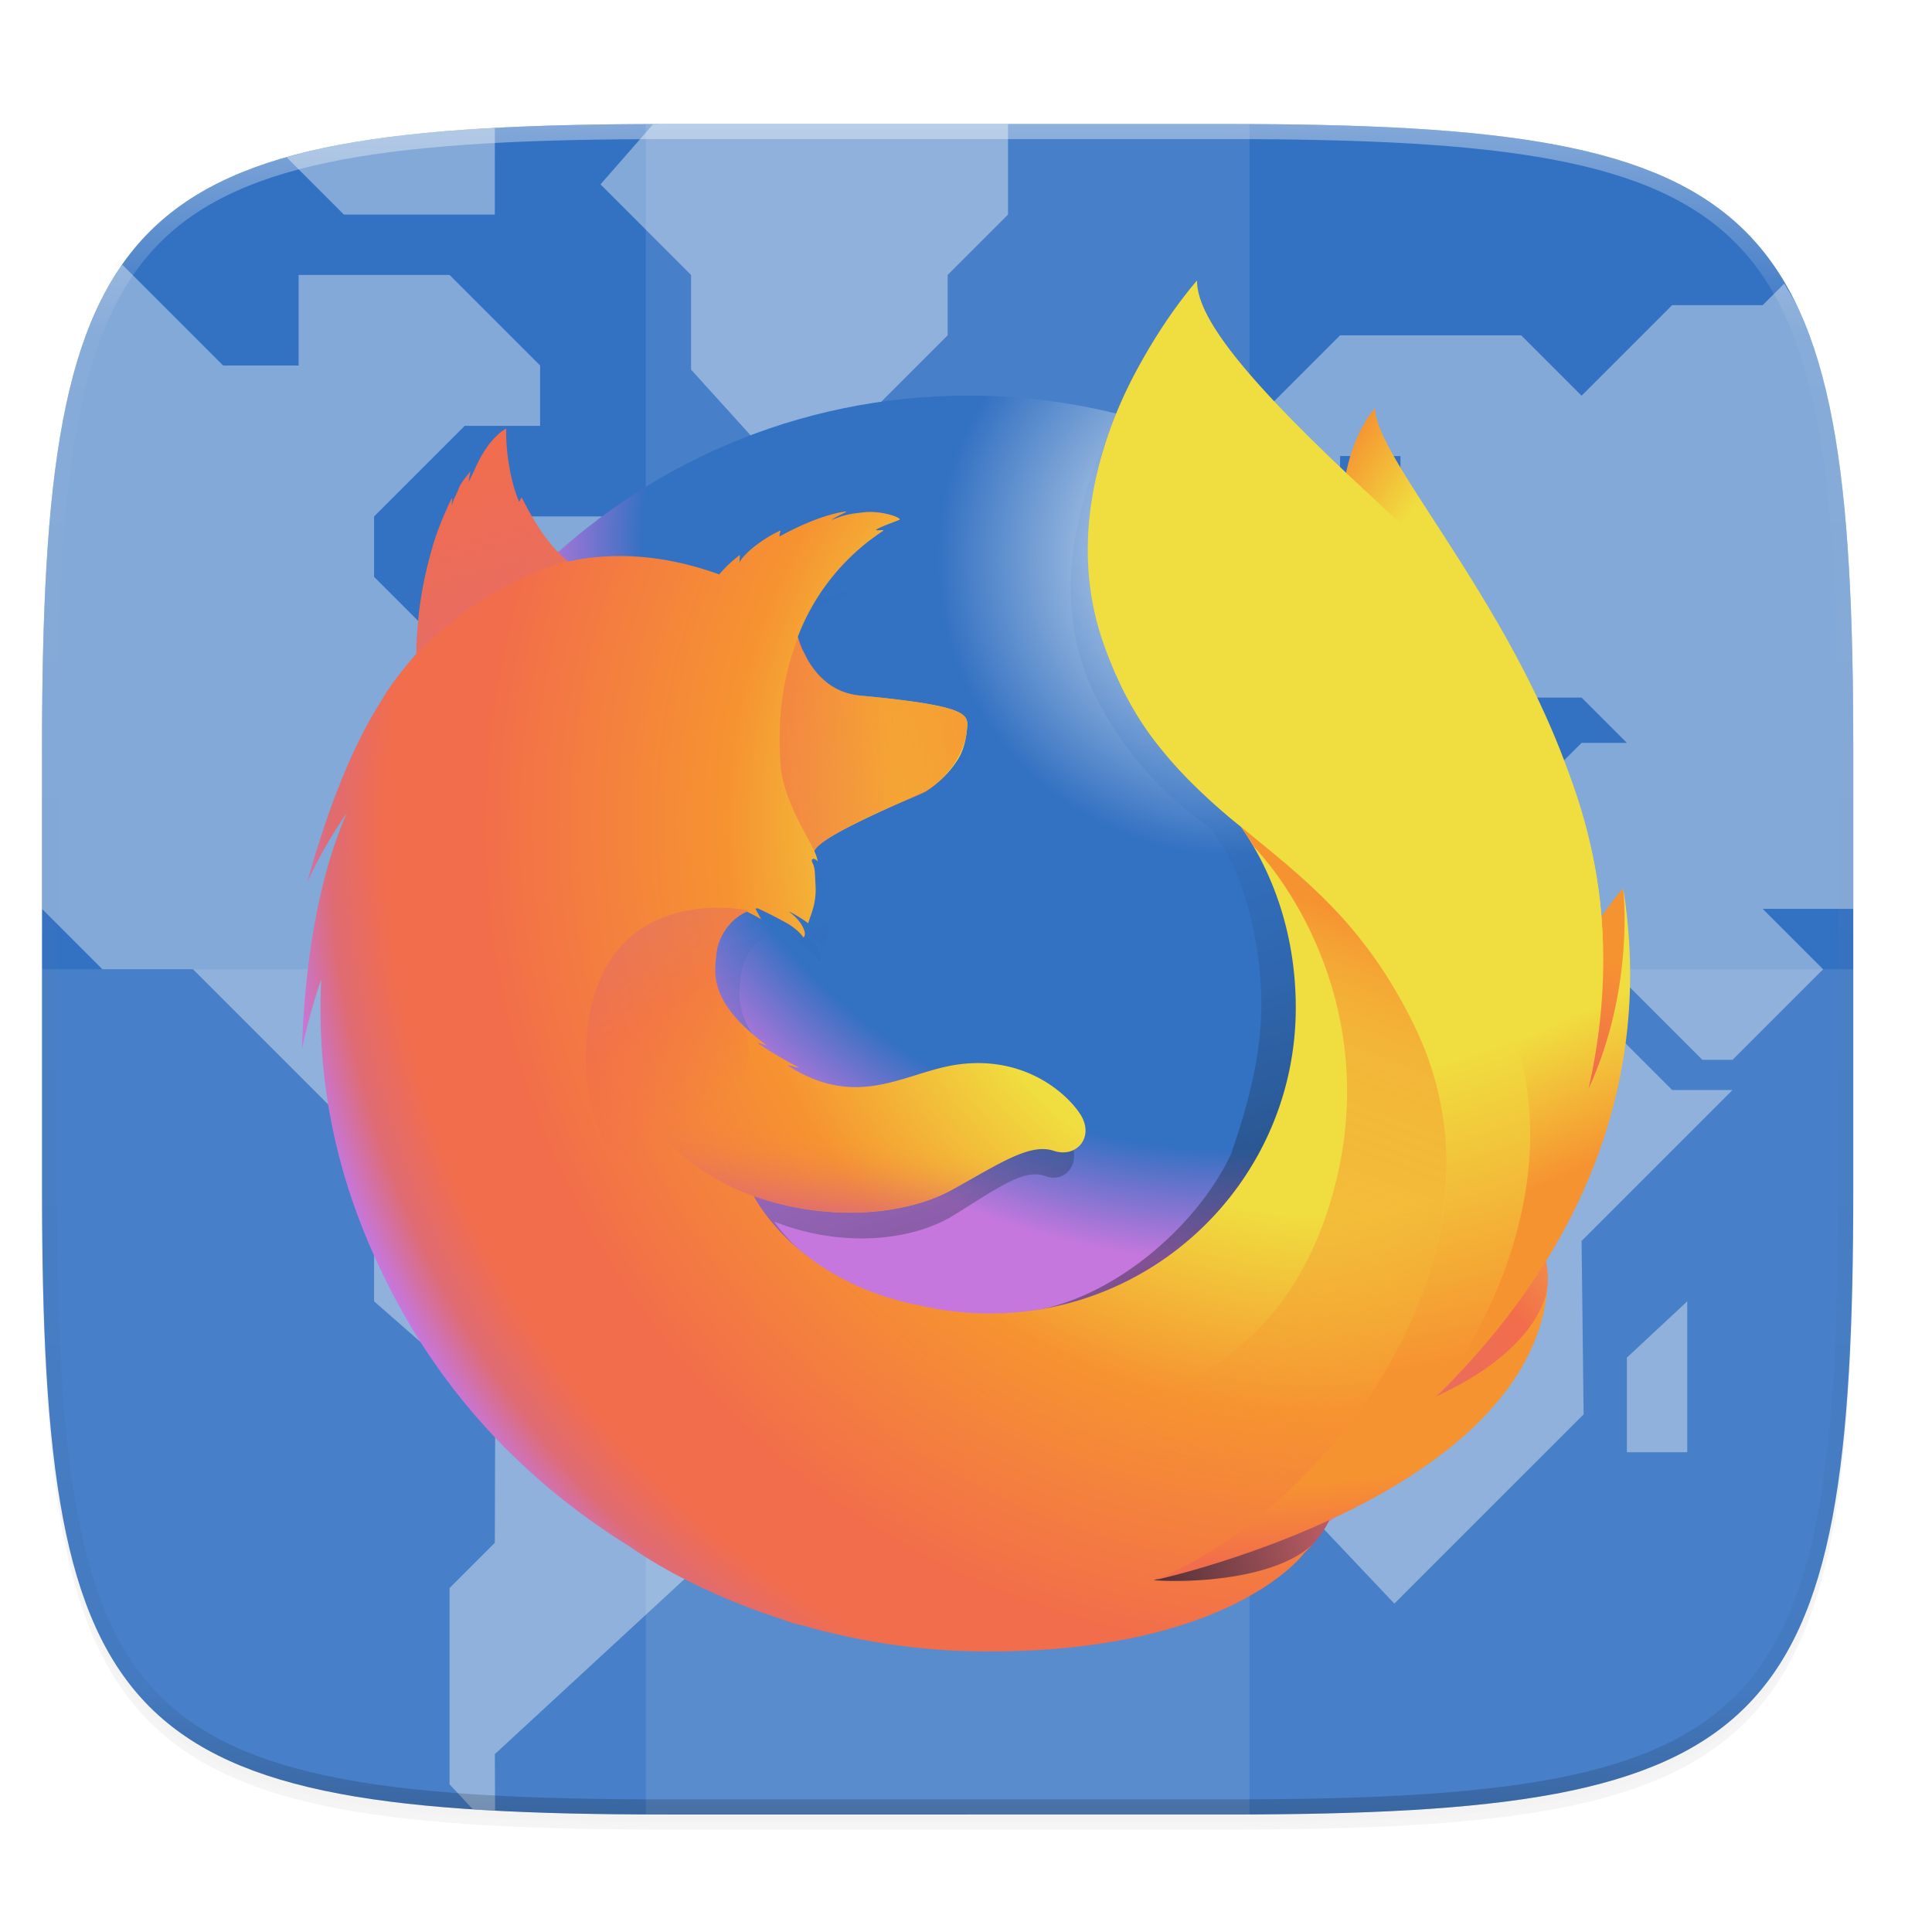 <svg xmlns="http://www.w3.org/2000/svg" xmlns:xlink="http://www.w3.org/1999/xlink" width="256" height="256" version="1.0" enable-background="new">
    <defs>
        <linearGradient id="i">
            <stop offset="0" stop-color="#3371C2"/>
            <stop offset="1" stop-color="#3371C2"/>
        </linearGradient>
        <filter id="j" x="-.023" width="1.046" y="-.025" height="1.05" color-interpolation-filters="sRGB">
            <feGaussianBlur stdDeviation="2.32"/>
        </filter>
        <filter id="k" x="-.012" width="1.023" y="-.012" height="1.025" color-interpolation-filters="sRGB">
            <feGaussianBlur stdDeviation="1.16"/>
        </filter>
        <linearGradient xlink:href="#a" id="B" x1="296" y1="-212" x2="296" y2="236" gradientUnits="userSpaceOnUse"/>
        <linearGradient id="a">
            <stop offset="0" stop-color="#FBFCFB"/>
            <stop offset=".125" stop-color="#FBFCFB" stop-opacity=".098"/>
            <stop offset=".925" stop-opacity=".098"/>
            <stop offset="1" stop-opacity=".498"/>
        </linearGradient>
        <clipPath clipPathUnits="userSpaceOnUse" id="A">
            <path d="M361.938-212C507.235-212 528-191.287 528-46.125v116.25C528 215.286 507.235 236 361.937 236H214.063C68.766 236 48 215.286 48 70.125v-116.25C48-191.287 68.765-212 214.063-212z" fill="#C677DD" stroke-width="2" stroke-linecap="round" stroke-linejoin="round" enable-background="new"/>
        </clipPath>
        <radialGradient id="m" cx="-14480.522" cy="-8329.079" fx="-14509.281" r="450.875" gradientTransform="matrix(.141 .006 -.009 .207 2167.785 1939.65)" gradientUnits="userSpaceOnUse">
            <stop offset=".045" stop-color="#F0DD3F"/>
            <stop offset=".12" stop-color="#F0DD3F"/>
            <stop offset=".254" stop-color="#F0DD3F"/>
            <stop offset=".429" stop-color="#F69331"/>
            <stop offset=".769" stop-color="#F26D4B"/>
            <stop offset=".872" stop-color="#DF6B73"/>
            <stop offset=".953" stop-color="#DF6B73"/>
            <stop offset="1" stop-color="#DF6B73"/>
        </radialGradient>
        <radialGradient id="n" cx="-7529.669" cy="-7921.608" r="791.229" gradientTransform="matrix(.226 0 0 .226 1865.223 1908.267)" gradientUnits="userSpaceOnUse">
            <stop offset="0" stop-color="#FBFCFB"/>
            <stop offset=".22" stop-color="#3371C2"/>
            <stop offset=".261" stop-color="#3371C2"/>
            <stop offset=".33" stop-color="#3371C2"/>
            <stop offset=".333" stop-color="#3371C2"/>
            <stop offset=".438" stop-color="#3371C2"/>
            <stop offset=".522" stop-color="#C677DD"/>
            <stop offset=".566" stop-color="#C677DD"/>
        </radialGradient>
        <linearGradient xlink:href="#b" id="o" gradientUnits="userSpaceOnUse" x1="575.669" y1="731.188" x2="384.231" y2="104.96" gradientTransform="matrix(.185 0 0 .185 33.539 80.803)"/>
        <linearGradient id="b" x1="575.669" y1="731.188" x2="384.231" y2="104.96" gradientUnits="userSpaceOnUse">
            <stop offset="0" stop-color="#16181D" stop-opacity=".4"/>
            <stop offset=".485" stop-color="#3371C2" stop-opacity=".173"/>
            <stop offset="1" stop-color="#3371C2" stop-opacity="0"/>
        </linearGradient>
        <radialGradient id="p" cx="-8260.94" cy="-6516.556" r="266.886" gradientTransform="rotate(5.759 -17440.146 20144.236) scale(.226)" gradientUnits="userSpaceOnUse">
            <stop offset=".003" stop-color="#F0DD3F"/>
            <stop offset=".497" stop-color="#F26D4B"/>
            <stop offset="1" stop-color="#DF6B73"/>
        </radialGradient>
        <radialGradient id="q" cx="-8285.087" cy="-6772.468" r="445.678" gradientTransform="rotate(5.759 -17440.146 20144.236) scale(.226)" gradientUnits="userSpaceOnUse">
            <stop offset=".003" stop-color="#F0DD3F"/>
            <stop offset=".157" stop-color="#F69331"/>
            <stop offset=".316" stop-color="#F69331"/>
            <stop offset=".472" stop-color="#F26D4B"/>
            <stop offset=".621" stop-color="#F26D4B"/>
            <stop offset=".762" stop-color="#F26D4B"/>
            <stop offset=".892" stop-color="#F26D4B"/>
            <stop offset="1" stop-color="#F26D4B"/>
        </radialGradient>
        <radialGradient id="r" cx="-8222.051" cy="-6359.332" r="408.958" gradientTransform="rotate(5.759 -17440.146 20144.236) scale(.226)" gradientUnits="userSpaceOnUse">
            <stop offset=".003" stop-color="#F26D4B"/>
            <stop offset=".497" stop-color="#DF6B73"/>
            <stop offset=".986" stop-color="#16181D"/>
        </radialGradient>
        <radialGradient id="s" cx="750.189" cy="396.041" fx="778.167" fy="382.212" r="782.18" gradientUnits="userSpaceOnUse" gradientTransform="matrix(.185 0 0 .185 33.539 80.803)">
            <stop offset=".156" stop-color="#F0DD3F"/>
            <stop offset=".231" stop-color="#F0DD3F"/>
            <stop offset=".365" stop-color="#F0DD3F"/>
            <stop offset=".541" stop-color="#F69331"/>
            <stop offset=".763" stop-color="#F26D4B"/>
            <stop offset=".796" stop-color="#F26D4B"/>
            <stop offset=".841" stop-color="#F26D4B"/>
            <stop offset=".893" stop-color="#DF6B73"/>
            <stop offset=".935" stop-color="#C677DD"/>
        </radialGradient>
        <radialGradient id="t" cx="691.339" cy="3.289" r="923.615" gradientUnits="userSpaceOnUse" gradientTransform="matrix(.185 0 0 .185 33.539 80.803)">
            <stop offset=".279" stop-color="#F0DD3F"/>
            <stop offset=".402" stop-color="#F0DD3F"/>
            <stop offset=".63" stop-color="#F0DD3F"/>
            <stop offset=".856" stop-color="#F69331"/>
            <stop offset=".933" stop-color="#F69331"/>
            <stop offset=".994" stop-color="#F26D4B"/>
        </radialGradient>
        <linearGradient xlink:href="#c" id="u" gradientUnits="userSpaceOnUse" gradientTransform="rotate(5.759 -17440.146 20144.236) scale(.226)" x1="-8944.65" y1="-6677.742" x2="-8660.289" y2="-6750.226"/>
        <linearGradient id="c" x1="-8944.65" y1="-6677.742" x2="-8660.289" y2="-6750.226" gradientTransform="rotate(5.67 -90364.99 106952.151) scale(1.225)" gradientUnits="userSpaceOnUse">
            <stop offset="0" stop-color="#DF6B73" stop-opacity=".5"/>
            <stop offset=".474" stop-color="#F26D4B" stop-opacity=".5"/>
            <stop offset=".486" stop-color="#F26D4B" stop-opacity=".513"/>
            <stop offset=".675" stop-color="#F69331" stop-opacity=".72"/>
            <stop offset=".829" stop-color="#F69331" stop-opacity=".871"/>
            <stop offset=".942" stop-color="#F0DD3F" stop-opacity=".964"/>
            <stop offset="1" stop-color="#F0DD3F"/>
        </linearGradient>
        <linearGradient xlink:href="#d" id="v" gradientUnits="userSpaceOnUse" gradientTransform="rotate(5.735 -3224.886 176.134) scale(.185)" x1="245.347" y1="-1082.012" x2="190.775" y2="-1221.859"/>
        <linearGradient id="d" x1="245.347" y1="-1082.012" x2="190.775" y2="-1221.859" gradientTransform="rotate(5.73 -13193.275 -1077.296)" gradientUnits="userSpaceOnUse">
            <stop offset="0" stop-color="#DF6B73" stop-opacity=".6"/>
            <stop offset="1" stop-color="#DF6B73" stop-opacity="0"/>
        </linearGradient>
        <linearGradient xlink:href="#e" id="w" gradientUnits="userSpaceOnUse" gradientTransform="rotate(5.735 -307.247 914.637) scale(.185)" x1="22.04" y1="718.827" x2="116.148" y2="825.714"/>
        <linearGradient id="e" x1="22.04" y1="718.827" x2="116.148" y2="825.714" gradientTransform="rotate(5.73 2610.902 2923.845)" gradientUnits="userSpaceOnUse">
            <stop offset=".005" stop-color="#DF6B73" stop-opacity=".5"/>
            <stop offset=".484" stop-color="#F26D4B" stop-opacity=".5"/>
            <stop offset="1" stop-color="#F26D4B" stop-opacity="0"/>
        </linearGradient>
        <linearGradient xlink:href="#f" id="x" gradientUnits="userSpaceOnUse" gradientTransform="rotate(5.735 -307.247 914.637) scale(.185)" x1="200.104" y1="904.616" x2="200.171" y2="829.835"/>
        <linearGradient id="f" x1="200.104" y1="904.616" x2="200.171" y2="829.835" gradientTransform="rotate(5.73 2610.902 2923.845)" gradientUnits="userSpaceOnUse">
            <stop offset="0" stop-color="#DF6B73"/>
            <stop offset=".083" stop-color="#DF6B73" stop-opacity=".81"/>
            <stop offset=".206" stop-color="#DF6B73" stop-opacity=".565"/>
            <stop offset=".328" stop-color="#DF6B73" stop-opacity=".362"/>
            <stop offset=".447" stop-color="#DF6B73" stop-opacity=".204"/>
            <stop offset=".562" stop-color="#DF6B73" stop-opacity=".091"/>
            <stop offset=".673" stop-color="#DF6B73" stop-opacity=".023"/>
            <stop offset=".773" stop-color="#DF6B73" stop-opacity="0"/>
        </linearGradient>
        <linearGradient xlink:href="#g" id="y" gradientUnits="userSpaceOnUse" x1="655.531" y1="38.12" x2="961.187" y2="721.615" gradientTransform="matrix(.185 0 0 .185 33.539 80.803)"/>
        <linearGradient id="g" x1="655.531" y1="38.12" x2="961.187" y2="721.615" gradientUnits="userSpaceOnUse">
            <stop offset="0" stop-color="#F0DD3F"/>
            <stop offset=".268" stop-color="#F0DD3F"/>
            <stop offset=".452" stop-color="#F0DD3F"/>
            <stop offset=".612" stop-color="#F0DD3F"/>
            <stop offset=".757" stop-color="#F0DD3F"/>
            <stop offset=".892" stop-color="#F69331"/>
            <stop offset=".902" stop-color="#F69331"/>
            <stop offset=".949" stop-color="#F69331"/>
            <stop offset="1" stop-color="#F69331"/>
        </linearGradient>
        <linearGradient xlink:href="#h" id="z" gradientUnits="userSpaceOnUse" x1="715.885" y1="431.21" x2="571.098" y2="819.96" gradientTransform="matrix(.185 0 0 .185 33.539 80.803)"/>
        <linearGradient id="h" x1="715.885" y1="431.21" x2="571.098" y2="819.96" gradientUnits="userSpaceOnUse">
            <stop offset="0" stop-color="#F69331"/>
            <stop offset=".04" stop-color="#F69331" stop-opacity=".858"/>
            <stop offset=".084" stop-color="#F69331" stop-opacity=".729"/>
            <stop offset=".13" stop-color="#F69331" stop-opacity=".628"/>
            <stop offset=".178" stop-color="#F69331" stop-opacity=".557"/>
            <stop offset=".227" stop-color="#F69331" stop-opacity=".514"/>
            <stop offset=".282" stop-color="#F69331" stop-opacity=".5"/>
            <stop offset=".389" stop-color="#F69331" stop-opacity=".478"/>
            <stop offset=".524" stop-color="#F69331" stop-opacity=".416"/>
            <stop offset=".676" stop-color="#F69331" stop-opacity=".314"/>
            <stop offset=".838" stop-color="#F69331" stop-opacity=".172"/>
            <stop offset="1" stop-color="#F69331" stop-opacity="0"/>
        </linearGradient>
        <linearGradient xlink:href="#i" id="l" x1="7.213" y1="60.432" x2="243.414" y2="283.881" gradientUnits="userSpaceOnUse"/>
    </defs>
    <g stroke-width="2" stroke-linecap="round" stroke-linejoin="round">
        <path d="M162.537 62.432c72.648 0 83.031 10.357 83.031 82.937v58.125c0 72.581-10.383 82.938-83.031 82.938H88.599c-72.648 0-83.031-10.357-83.031-82.938V145.37c0-72.58 10.383-82.937 83.031-82.937z" opacity=".2" filter="url(#j)" enable-background="new" transform="translate(0 -44)"/>
        <path d="M162.537 61.432c72.648 0 83.031 10.357 83.031 82.937v58.125c0 72.581-10.383 82.938-83.031 82.938H88.599c-72.648 0-83.031-10.357-83.031-82.938V144.37c0-72.58 10.383-82.937 83.031-82.937z" opacity=".1" filter="url(#k)" enable-background="new" transform="translate(0 -44)"/>
    </g>
    <path d="M162.537 60.432c72.648 0 83.031 10.357 83.031 82.937v58.125c0 72.581-10.383 82.938-83.031 82.938H88.599c-72.648 0-83.031-10.357-83.031-82.938V143.37c0-72.58 10.383-82.937 83.031-82.937z" fill="url(#l)" stroke-width="2" stroke-linecap="round" stroke-linejoin="round" enable-background="new" transform="translate(0 -44)"/>
    <g fill="#FBFCFB">
        <path style="marker:none" color="#16181D" overflow="visible" opacity=".1" stroke-width="2" enable-background="accumulate" d="M85.568 16.432h80v224h-80z"/>
        <path d="M5.568 128.432v29.062c0 72.581 10.383 82.938 83.031 82.938h73.938c72.648 0 83.031-10.357 83.031-82.938v-29.062z" opacity=".1" stroke-width="2" stroke-linecap="round" stroke-linejoin="round" enable-background="new"/>
        <path d="M88.6 16.432c-.772 0-1.317.048-2.075.05l-6.957 7.95 12 12v12.54l14 15.46h8v-8l12-12v-8l8-8v-12zm-23.032.554c-.418.023-.981.01-1.394.034-3.618.212-7.02.489-10.215.845-3.195.357-6.185.792-8.982 1.319a78.469 78.469 0 0 0-6.99 1.666l7.581 7.582h20zM16.217 35.08c-.104.149-.24.263-.342.414a38.785 38.785 0 0 0-3.191 5.738c-.943 2.076-1.768 4.318-2.49 6.74-.723 2.423-1.34 5.025-1.868 7.819-.527 2.794-.963 5.78-1.32 8.973a195.025 195.025 0 0 0-.85 10.203c-.426 7.23-.588 15.33-.588 24.402v21.063l8 8h12l20 20v-24l12-12h8l12-12h12l-6-6 12-14-12-12h-18v16h-8l-8-8v-8l12-12h10v-8l-12-12h-20v12h-10zm220.203 2.5l-2.852 2.852h-12l-12 12-8-8h-24l-12 12v10h12v-6h8v8l-4 4-16 .271-6 5.729h-8v8l-6 6v12h12l8-8h8v4l8 8h4v-4l-8-8h8l8 8h10l-6-6 6-6h6l6 6h-6l-6 6 5.891 5.892.11 6.108h-8l24 24h4l4-4 8-8-8-8h12V99.369c0-9.072-.163-17.173-.589-24.402a195.034 195.034 0 0 0-.85-10.203 121.333 121.333 0 0 0-1.32-8.973c-.527-2.794-1.144-5.396-1.867-7.818-.722-2.423-1.55-4.665-2.492-6.74-.6-1.322-1.333-2.464-2.031-3.653zm-34.852 78.852h-24l-4-4h-24l-14 14v20l10 10h14l6 6v6l4 4v24l15.19 16.054 25.08-25.082-.27-22.972 20-20h-8l-20-20zm-78-56v6h12l-6-6zm36 2l-6 6v6h6zm-62 22l-6 6h6l2 2h2l2-2zm-34 42l-6 6h12v-6zm-6 18l-8 8v20L65.621 186.5l-.053 17.932-6 6v26l3.06 3.285c.538.035.999.097 1.546.129.424.025 1.001.012 1.431.035l-.037-7.45 26-24v-8l12-12v-6l6-6v-16l-8-8h-16l-8-8zm166 28l-8 7.459v12.54h8z" style="marker:none" color="#16181D" overflow="visible" opacity=".4" stroke-width="64" enable-background="accumulate"/>
    </g>
    <path d="M182.202 98.075c-4.421 5.147-6.48 16.733-1.997 28.477 4.482 11.744 11.353 9.193 15.636 21.17 5.653 15.802 3.022 37.03 3.022 37.03s6.796 19.681 11.532-1.224c10.483-39.267-28.193-75.784-28.193-85.453z" fill="url(#m)" transform="translate(0 -44)"/>
    <path d="M128.256 261.1c45.273 0 81.948-36.874 81.948-82.341 0-45.468-36.675-82.341-81.904-82.341-45.228 0-81.903 36.874-81.903 82.34-.088 45.512 36.63 82.341 81.86 82.341z" data-name="&lt;Path&gt;" fill="url(#n)" transform="translate(0 -44)"/>
    <path d="M189.658 229.53a45.578 45.578 0 0 1-5.561 3.358 129.965 129.965 0 0 0 7.07-11.624c1.747-1.932 3.347-3.811 4.65-5.843a54.5 54.5 0 0 0 2.108-3.659c4.6-8.289 9.673-21.703 9.817-35.482v-.033c.003-.339.005-.678.003-1.018a47.555 47.555 0 0 0-1.054-10.292c.037.265.07.529.102.793-.04-.203-.075-.409-.118-.612.067.375.121.738.18 1.104.94 7.979.27 15.76-3.08 21.498-.053.084-.107.162-.16.244 1.737-8.72 2.318-18.347.385-27.986 0 0-.773-4.686-6.53-18.912-3.315-8.188-9.2-14.9-14.4-19.791-4.558-5.64-8.698-9.424-10.98-11.826-4.767-5.02-6.764-8.782-7.585-11.237-.711-.357-9.809-9.195-10.532-9.532-3.97 6.157-16.46 25.416-10.519 43.41 2.692 8.155 9.501 16.618 16.627 21.366.313.358 4.24 4.623 6.108 14.244 1.929 9.94.915 17.696-3.054 29.165-4.668 10.062-16.628 20.01-27.825 21.027-23.94 2.175-32.704-12.02-32.704-12.02 8.554 3.42 18.012 2.705 23.764-.84 5.797-3.586 9.303-6.245 12.15-5.197 2.805 1.044 5.039-1.985 3.034-5.126a14.492 14.492 0 0 0-14.658-6.382c-5.802.943-11.118 5.54-18.721 1.088a15.79 15.79 0 0 1-1.427-.935c-.501-.33 1.63.502 1.132.127-1.48-.803-4.098-2.555-4.777-3.178-.114-.104 1.148.402 1.034.298-7.109-5.854-6.22-9.809-5.997-12.29.178-1.983 1.47-4.526 3.646-5.558 1.05.574 1.706 1.012 1.706 1.012s-.449-.916-.691-1.399c.085-.037.166-.027.25-.063.862.416 2.766 1.495 3.768 2.154 1.305.92 1.722 1.742 1.722 1.742s.343-.19.09-.992c-.093-.33-.49-1.376-1.783-2.432l.081.009a14.99 14.99 0 0 1 2.19 1.521c.366-1.326 1.021-2.71.877-5.186-.088-1.741-.047-2.192-.354-2.864-.275-.578.154-.803.63-.203a6.06 6.06 0 0 0-.407-1.366l.004-.045c.596-2.075 12.6-7.47 13.473-8.1a12.434 12.434 0 0 0 3.532-3.84c.668-1.064 1.17-2.557 1.292-4.82.066-1.634-.694-2.721-12.831-3.992-3.32-.327-5.267-2.732-6.374-4.952a32.363 32.363 0 0 0-.614-1.344 10.707 10.707 0 0 1-.472-1.556c1.984-5.7 5.318-10.519 10.221-14.16.267-.243-1.067.063-.8-.18.311-.285 2.345-1.104 2.73-1.289.469-.221-2.01-1.274-4.197-1.017-2.228.25-2.701.517-3.89 1.02.493-.49 2.062-1.134 1.694-1.13-2.402.368-5.386 1.764-7.938 3.346a1.981 1.981 0 0 1 .154-.803c-1.189.504-4.11 2.545-4.96 4.272a8.184 8.184 0 0 0 .05-.997 15.596 15.596 0 0 0-2.436 2.551l-.045.04c-6.896-2.778-12.965-2.958-18.101-1.712-1.124-1.128-1.672-.303-4.229-5.92-.174-.338.133.334 0 0-.42-1.09.257 1.453 0 0-4.298 3.392-9.954 7.235-12.669 9.949-.033.108 3.167-.905 0 0-1.109.316-1.034.974-1.202 6.922-.04.451-.005.956-.041 1.362-2.17 2.764-3.646 5.104-4.205 6.316-2.805 4.833-5.894 12.367-8.888 24.286a61.727 61.727 0 0 1 4.76-9.305c-2.49 6.326-4.897 16.26-5.378 31.558a89.28 89.28 0 0 1 2.313-9.352 87.327 87.327 0 0 0 6.414 37.118c1.722 4.212 4.57 10.606 9.42 17.611 15.236 16.031 36.727 26.012 60.524 26.012 24.844 0 47.152-10.87 62.482-28.13z" fill="url(#o)" transform="translate(0 -44)"/>
    <path d="M171.276 241.174c30.067-3.481 43.377-34.466 26.284-35.075-15.44-.494-40.526 36.719-26.284 35.075z" fill="url(#p)" transform="translate(0 -44)"/>
    <path d="M199.725 199.77c20.687-12.04 15.293-38.045 15.293-38.045s-7.984 9.275-13.407 24.059c-5.358 14.639-14.323 21.257-1.886 13.986z" fill="url(#q)" transform="translate(0 -44)"/>
    <path d="M134.054 256.562c28.84 9.203 53.628-13.517 38.349-21.104-13.892-6.843-52.038 16.753-38.35 21.104z" fill="url(#r)" transform="translate(0 -44)"/>
    <path d="M201.874 210.811c.702-.99 1.65-4.16 2.489-5.577 5.092-8.22 5.128-14.773 5.128-14.923 3.075-15.363 2.796-21.636.904-33.238-1.523-9.341-8.182-22.724-13.95-29.168-5.945-6.64-1.757-4.476-7.513-9.326-5.045-5.592-9.936-11.13-12.6-13.357-19.25-16.094-18.815-19.513-18.445-20.095-.062.068-.154.17-.271.303-.228-.909-.39-1.673-.39-1.673s-10.522 10.523-12.737 28.06c-1.446 11.45 2.84 23.386 9.046 31.015a70.404 70.404 0 0 0 10.892 10.707v-.005c4.689 6.734 7.27 15.044 7.27 23.982 0 22.383-18.155 40.528-40.55 40.528a40.698 40.698 0 0 1-9.07-1.019c-10.567-2.014-16.669-7.344-19.712-10.962-1.744-2.074-2.486-3.586-2.486-3.586 9.468 3.391 19.936 2.682 26.301-.834 6.415-3.557 10.297-6.193 13.447-5.154 3.105 1.035 5.577-1.969 3.36-5.083-2.173-3.11-7.828-7.563-16.223-6.33-6.423.936-12.306 5.495-20.721 1.08a17.78 17.78 0 0 1-1.58-.927c-.554-.327 1.804.497 1.254.126-1.638-.797-4.537-2.535-5.288-3.152-.125-.103 1.27.399 1.145.295-7.869-5.806-6.886-9.727-6.639-12.187.198-1.968 1.627-4.49 4.036-5.513 1.163.569 1.887 1.003 1.887 1.003s-.496-.908-.764-1.387c.094-.036.183-.027.277-.062.953.412 3.06 1.482 4.17 2.136 1.444.913 1.905 1.727 1.905 1.727s.38-.187.099-.984c-.103-.326-.54-1.364-1.972-2.412l.09.01a16.772 16.772 0 0 1 2.424 1.508c.404-1.315 1.13-2.687.97-5.143-.098-1.726-.053-2.174-.392-2.84-.304-.573.17-.796.698-.201a5.545 5.545 0 0 0-.451-1.356l.005-.045c.659-2.057 13.944-7.407 14.911-8.032a12.98 12.98 0 0 0 3.91-3.809c.738-1.055 1.294-2.535 1.43-4.78.045-1.012-.266-1.813-3.785-2.578-2.112-.46-5.379-.907-10.418-1.38-3.674-.324-5.83-2.71-7.054-4.91a30.272 30.272 0 0 0-.68-1.334 9.804 9.804 0 0 1-.522-1.543 29.255 29.255 0 0 1 11.312-14.042c.296-.242-1.181.061-.886-.18.345-.281 2.596-1.094 3.022-1.277.52-.219-2.224-1.263-4.645-1.01-2.466.25-2.99.513-4.305 1.014.546-.488 2.282-1.126 1.875-1.122-2.658.365-5.962 1.75-8.787 3.318a1.786 1.786 0 0 1 .17-.796c-1.316.5-4.548 2.524-5.489 4.237a7.29 7.29 0 0 0 .055-.989 16.37 16.37 0 0 0-2.696 2.53l-.049.04c-7.633-2.755-14.35-2.934-20.034-1.699-1.244-1.118-3.243-2.81-6.072-8.38-.192-.336-.296.692-.443.361-1.1-2.55-1.764-6.728-1.655-9.608 0 0-2.274 1.036-4.156 5.365-.35.778-.573 1.207-.797 1.636-.103.126.233-1.421.18-1.337-.328.554-1.174 1.328-1.546 2.33-.255.742-.614 1.158-.842 2.083l-.054.085c-.019-.273.068-1.122.005-.948a43.586 43.586 0 0 0-2.272 5.509c-1.014 3.331-2.193 7.866-2.38 13.765-.045.448-.005.948-.046 1.351-2.4 2.74-4.035 5.06-4.653 6.263-3.103 4.795-6.522 12.267-9.836 24.086a58.917 58.917 0 0 1 5.268-9.228c-2.756 6.273-5.42 16.125-5.953 31.296a80.955 80.955 0 0 1 2.561-9.274c-.476 10.116.703 22.658 7.098 36.81 3.798 8.323 12.54 25.226 33.898 38.416l-.002.001s7.267 5.41 19.757 9.463c.923.335 1.858.665 2.812.985-.3-.121-.59-.248-.87-.379a89.514 89.514 0 0 0 25.623 3.766c32.34.028 41.878-12.96 41.878-12.96s-.033.026-.095.07q.685-.644 1.32-1.34c-5.103 4.819-16.748 5.138-21.102 4.79 7.426-2.18 12.312-4.025 21.816-7.664q1.669-.618 3.412-1.41c.126-.056.253-.116.38-.173.23-.108.458-.21.691-.322a64.466 64.466 0 0 0 12.971-8.12c9.544-7.625 11.62-15.057 12.706-19.957-.151.47-.623 1.565-.954 2.274-2.458 5.258-7.909 8.484-13.829 11.251a127.194 127.194 0 0 0 7.826-11.525c1.932-1.917 2.535-4.916 3.978-6.93z" fill="url(#s)" transform="translate(0 -44)"/>
    <path d="M190.257 229.04c3.892-4.29 7.386-9.197 10.034-14.762 6.812-14.322 17.344-38.136 9.049-63.008-6.556-19.658-15.558-30.407-26.987-40.907-18.561-17.052-23.745-24.664-23.745-29.19 0 0-21.431 23.89-12.137 48.806 9.295 24.917 28.33 24.004 40.924 50.006 14.82 30.598-11.99 63.988-34.16 73.334 1.357-.301 49.285-11.147 51.803-38.562-.057.505-1.137 8.087-14.78 14.284z" fill="url(#t)" transform="translate(0 -44)"/>
    <path d="M128.168 140.131c.072-1.619-.767-2.706-14.156-3.962-5.509-.508-7.618-5.6-8.261-7.742-1.959 5.088-2.768 10.428-2.333 16.887.297 4.231 3.14 8.773 4.499 11.44 0 0 .302-.393.441-.538 2.56-2.664 13.28-6.724 14.288-7.3 1.11-.701 5.335-3.789 5.522-8.785z" fill="url(#u)" transform="translate(0 -44)"/>
    <path d="M69.226 110.058c-.192-.335-.295.693-.443.362-1.1-2.55-1.768-6.683-1.61-9.603 0 0-2.274 1.036-4.156 5.364-.35.778-.573 1.208-.797 1.637-.103.125.233-1.422.18-1.337-.327.553-1.174 1.327-1.541 2.284-.305.783-.618 1.203-.852 2.173-.072.264.073-1.167.01-.993-4.377 8.46-5.213 21.251-4.752 20.71 9.319-9.95 19.998-12.31 19.998-12.31-1.136-.837-3.605-3.254-6.037-8.287z" fill="url(#v)" transform="translate(0 -44)"/>
    <path d="M104.584 214.11c-12.871-5.496-27.505-13.247-26.953-30.856.753-23.19 21.626-18.607 21.626-18.607-.787.192-2.893 1.692-3.64 3.29-.788 1.999-2.228 6.512 2.133 11.243 6.847 7.42-14.067 17.603 18.214 36.841.814.444-7.567-.263-11.38-1.912z" fill="url(#w)" transform="translate(0 -44)"/>
    <path d="M100.012 202.553c9.127 3.176 19.76 2.62 26.126-.897 4.262-2.372 9.729-6.172 13.093-5.234-2.913-1.151-5.119-1.69-7.772-1.82-.452 0-.994-.01-1.486-.06a25.149 25.149 0 0 0-2.909.16c-1.643.15-3.464 1.187-5.12 1.02-.09-.008 1.606-.696 1.468-.665-.877.183-1.83.223-2.837.347-.64.072-1.19.152-1.826.178-19.012 1.612-35.079-10.303-35.079-10.303-1.368 4.606 6.123 13.716 16.342 17.274z" fill="url(#x)" transform="translate(0 -44)"/>
    <path d="M190.223 229.163c19.23-18.88 28.959-41.83 24.846-67.57 0 0 1.643 13.2-4.587 26.7 2.993-13.18 3.34-29.559-4.611-46.52-10.614-22.638-28.07-34.55-34.734-39.52-10.097-7.53-14.283-15.197-14.358-16.78-3.016 6.18-12.141 27.36-.98 45.6 10.456 17.087 26.928 22.16 38.459 37.834 21.244 28.877-4.035 60.256-4.035 60.256z" fill="url(#y)" transform="translate(0 -44)"/>
    <path d="M187.468 180.04c-6.72-13.883-15.107-19.938-23.041-26.5.923 1.291 1.15 1.748 1.661 2.584 6.983 7.442 17.28 25.597 9.805 48.387-14.073 42.898-70.363 22.698-76.264 17.023 2.387 24.828 43.943 36.709 71 20.608 15.397-14.575 27.852-39.351 16.84-62.102z" fill="url(#z)" transform="translate(0 -44)"/>
    <g>
        <path d="M361.938-212C507.235-212 528-191.287 528-46.125v116.25C528 215.286 507.235 236 361.937 236H214.063C68.766 236 48 215.286 48 70.125v-116.25C48-191.287 68.765-212 214.063-212z" clip-path="url(#A)" transform="matrix(.5 0 0 .5 -18.432 122.432)" opacity=".4" fill="none" stroke="url(#B)" stroke-width="8" stroke-linecap="round" stroke-linejoin="round" enable-background="new"/>
    </g>
</svg>
